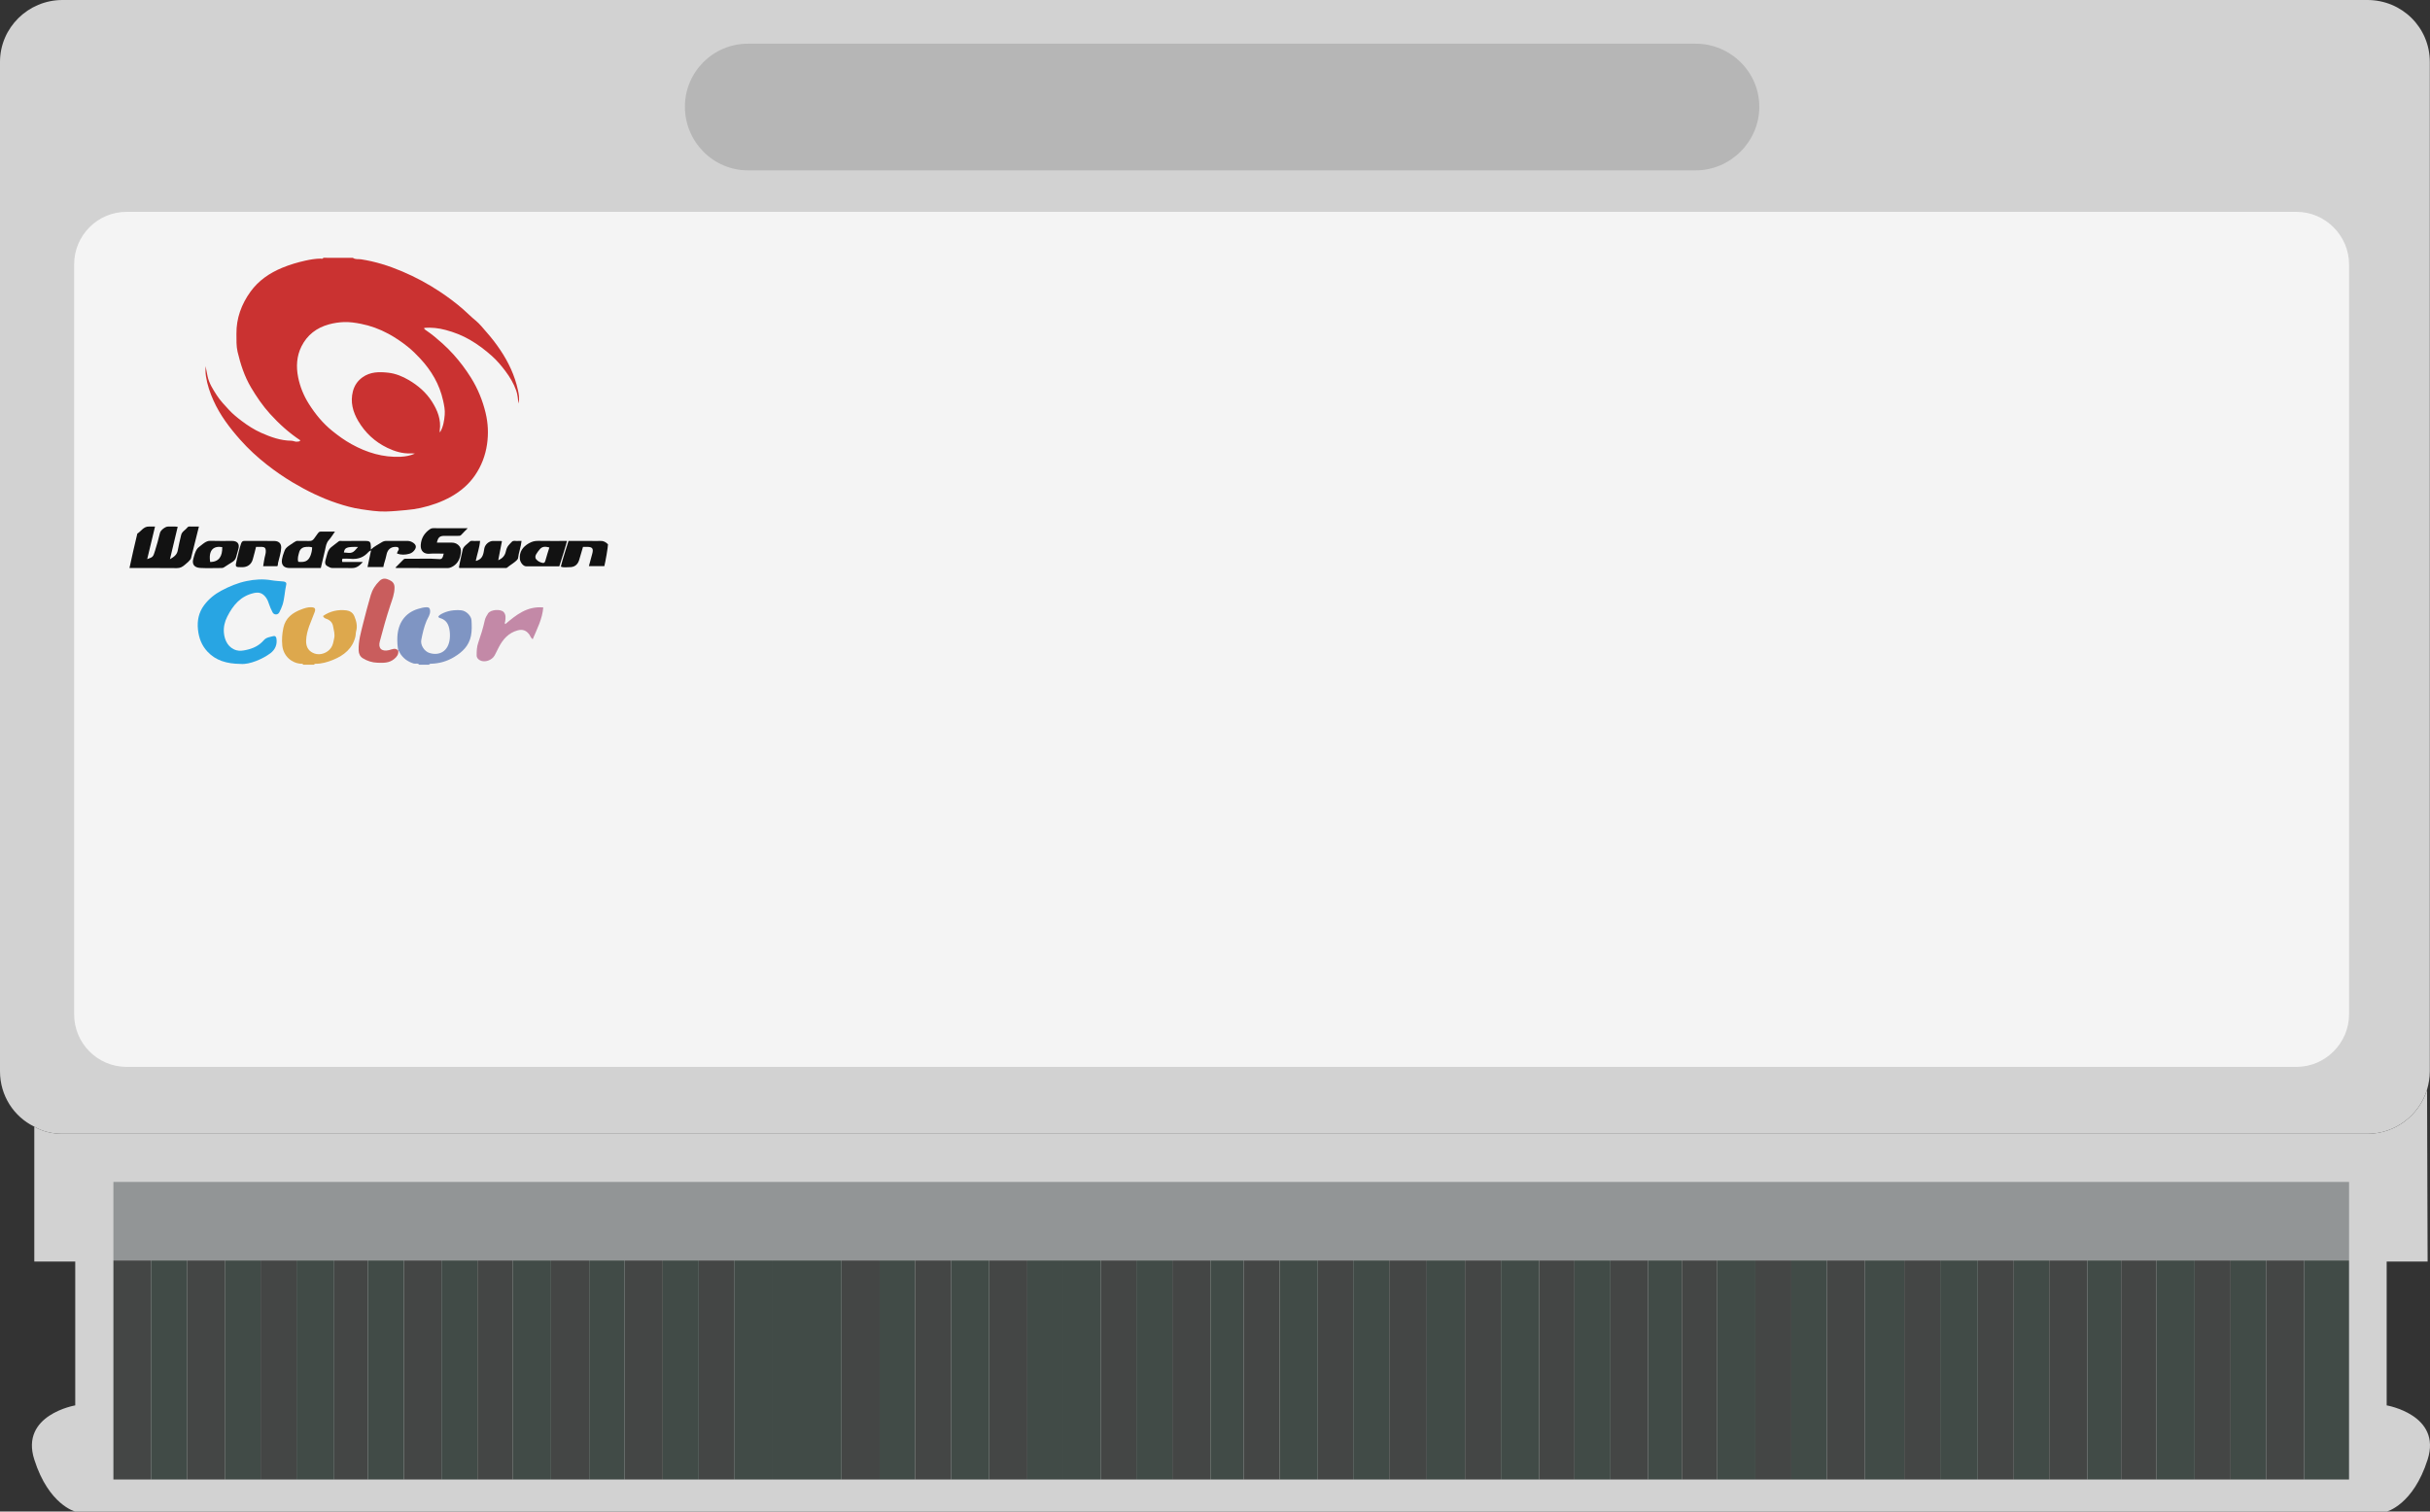 <svg enable-background="new 0 0 270.505 168.315" viewBox="0 0 270.505 168.315" xmlns="http://www.w3.org/2000/svg"><rect x="0" y="0" width="270.505" height="168.315" fill="#333333" stroke="none"/><path d="m263.527 0h-256.568c-3.818 0-6.959 3.079-6.959 6.898v112.395c0 2.71 1.54 5.05 3.818 6.159.924.554 2.032.801 3.141.801h256.567c3.141 0 5.789-2.094 6.651-4.927.185-.616.308-1.355.308-2.032v-112.396c.001-3.819-3.078-6.898-6.958-6.898z" fill="#d2d2d2"/><path d="m265.682 156.49v-16.013h4.557l-.062-19.153c-.862 2.833-3.51 4.927-6.651 4.927h-256.567c-1.109 0-2.217-.246-3.141-.801v15.027h4.557v16.013s-6.159 1.047-4.557 6.035c1.601 5.05 4.557 5.789 4.557 5.789h257.307s2.956-.739 4.557-5.789c1.602-4.988-4.557-6.035-4.557-6.035z" fill="#d2d2d2"/><path d="m261.495 29.438v83.511c0 3.203-2.649 5.851-5.851 5.851h-241.541c-3.264 0-5.85-2.648-5.85-5.851v-83.511c0-3.203 2.587-5.851 5.85-5.851h241.541c3.202.001 5.851 2.649 5.851 5.851z" fill="#f4f4f4"/><path d="m195.844 11.886c0 3.88-3.203 7.083-7.082 7.083h-105.498c-3.88 0-7.021-3.203-7.021-7.083s3.141-7.021 7.021-7.021h105.497c3.88.001 7.083 3.141 7.083 7.021z" fill="#b6b6b6"/><path d="m12.625 131.609h248.869v8.745h-248.869z" fill="#929596"/><path d="m16.813 140.355v24.388h-4.188v-24.388zm4.003 0v24.388h4.249v-24.388zm8.191 0v24.388h4.003v-24.388zm8.191 0v24.388h3.757v-24.388zm7.76 0v24.388h4.188v-24.388zm8.191 0v24.388h3.942v-24.388zm8.191 0v24.388h4.249v-24.388zm8.191 0v24.388h4.249v-24.388zm8.252 0v24.388h3.942v-24.388zm15.89 0v24.388h4.249v-24.388zm8.19 0v24.388h4.003v-24.388zm20.693 0v24.388h3.941v-24.388zm7.945 0v24.388h4.249v-24.388zm7.944 0v24.388h4.003v-24.388zm8.253 0v24.388h3.942v-24.388zm7.945 0v24.388h4.188v-24.388zm8.437 0v24.388h4.003v-24.388zm8.252 0v24.388h3.942v-24.388zm7.945 0v24.388h4.188v-24.388zm7.945 0v24.388h3.941v-24.388zm8.19 0v24.388h4.003v-24.388zm7.945 0v24.388h4.249v-24.388zm8.622 0v24.388h4.003v-24.388zm8.191 0v24.388h4.003v-24.388zm7.945 0v24.388h4.249v-24.388zm8.006 0v24.388h3.941v-24.388zm8.191 0v24.388h4.003v-24.388zm7.945 0v24.388h4.249v-24.388zm-142.141 0v24.388h4.249v-24.388z" fill="#444645"/><path d="m20.816 140.355v24.388h-4.003v-24.388zm4.25 0v24.388h3.942v-24.388zm7.944 0v24.388h4.188v-24.388zm7.945 0v24.388h4.003v-24.388zm8.191 0v24.388h4.003v-24.388zm7.944 0v24.388h4.249v-24.388zm8.499 0v24.388h3.941v-24.388zm8.191 0v24.388h4.003v-24.388zm12.194 0v24.388h3.757v-24.388zm3.757 0v24.388h3.942v-24.388zm8.191 0v24.388h3.941v-24.388zm7.944 0v24.388h4.249v-24.388zm12.441 0v24.388h4.249v-24.388zm8.191 0v24.388h4.003v-24.388zm8.252 0v24.388h3.695v-24.388zm7.699 0v24.388h4.249v-24.388zm8.191 0v24.388h4.003v-24.388zm8.19 0v24.388h4.249v-24.388zm8.253 0v24.388h4.249v-24.388zm8.191 0v24.388h4.003v-24.388zm8.191 0v24.388h3.757v-24.388zm7.698 0v24.388h4.249v-24.388zm8.253 0v24.388h3.942v-24.388zm8.191 0v24.388h4.372v-24.388zm8.375 0v24.388h4.188v-24.388zm8.191 0v24.388h3.941v-24.388zm8.191 0v24.388h3.757v-24.388zm7.698 0v24.388h4.249v-24.388zm8.253 0v24.388h3.942v-24.388zm8.191 0v24.388h4.988v-24.388zm-174.781 0v24.388h4.249v-24.388zm32.64 0v24.388h3.942v-24.388z" fill="#414b47"/><path d="m39.278 28.708c.274.208.615.121.916.167 1.589.244 3.102.721 4.574 1.346 1.473.625 2.882 1.381 4.21 2.265.902.6 1.776 1.249 2.597 1.969.463.406.893.848 1.374 1.238.465.378.836.873 1.237 1.324.547.616 1.05 1.273 1.51 1.96.912 1.363 1.603 2.828 1.954 4.433.099.454.208.932.066 1.518-.064-.556-.102-1.014-.254-1.444-.276-.78-.695-1.485-1.189-2.146-.455-.608-.943-1.189-1.51-1.695-.754-.672-1.551-1.282-2.431-1.792-.862-.499-1.773-.859-2.726-1.111-.777-.206-1.574-.306-2.391-.224 0 .137.112.197.208.261.651.438 1.246.942 1.83 1.466.437.392.845.803 1.238 1.239.72.799 1.361 1.654 1.93 2.563.764 1.219 1.303 2.539 1.637 3.934.275 1.147.331 2.31.159 3.488-.183 1.258-.625 2.413-1.334 3.45-.683 1-1.584 1.773-2.653 2.376-1.071.604-2.209.999-3.394 1.263-.519.116-1.053.187-1.589.236-.768.071-1.535.147-2.305.166-.926.023-1.836-.126-2.752-.258-.926-.134-1.813-.386-2.69-.677-1.722-.571-3.339-1.368-4.899-2.296-1.011-.602-1.975-1.269-2.896-1.991-1.063-.834-2.061-1.754-2.959-2.765-1.178-1.326-2.248-2.737-2.982-4.371-.387-.861-.688-1.744-.835-2.686-.061-.389-.065-.763-.044-1.148.076.379.141.757.222 1.133.173.795.602 1.456 1.028 2.117.384.595.88 1.108 1.357 1.626.425.462.925.863 1.428 1.243.667.504 1.376.959 2.139 1.301 1.072.48 2.176.878 3.375.889.233.002.439.147.683.101.12-.022.247.002.315-.145-1.254-.83-2.366-1.835-3.372-2.946-.809-.893-1.49-1.889-2.109-2.93-.739-1.243-1.175-2.594-1.504-3.983-.154-.65-.119-1.323-.127-1.99-.022-1.749.562-3.312 1.559-4.697.891-1.238 2.123-2.085 3.546-2.673.833-.344 1.69-.597 2.559-.79.547-.121 1.113-.22 1.685-.227.109-.001.256.077.325-.09 1.094.003 2.189.003 3.284.003zm9.693 19.448c.386-.636.473-1.3.534-1.962.05-.54-.066-1.07-.181-1.597-.397-1.806-1.304-3.337-2.55-4.676-.433-.465-.884-.912-1.385-1.314-.681-.546-1.399-1.032-2.163-1.445-.965-.522-1.992-.899-3.068-1.109-.615-.12-1.252-.214-1.874-.19-.555.021-1.12.105-1.67.256-1.374.377-2.414 1.179-3.05 2.443-.549 1.092-.611 2.28-.373 3.459.211 1.045.616 2.04 1.187 2.943.716 1.135 1.556 2.166 2.614 3.02.68.549 1.382 1.055 2.143 1.476 1.703.941 3.511 1.493 5.479 1.399.54-.026 1.07-.125 1.572-.349-.159-.023-.315-.029-.47-.023-.925.035-1.78-.227-2.601-.622-1.382-.665-2.466-1.677-3.236-2.986-.592-1.006-.902-2.113-.595-3.298.165-.637.503-1.155 1.053-1.556.886-.645 1.896-.632 2.882-.524.805.088 1.579.401 2.294.822 1.035.61 1.925 1.38 2.572 2.395.62.974 1.041 2.019.865 3.216-.009.055.009.112.021.222z" fill="#ca3231"/><g fill="#121212"><path d="m15.286 59.419c.431-.264.694-.803 1.294-.788.217.005.434.001.678.001-.297 1.236-.583 2.425-.872 3.627.67-.234.653-.251.867-.917.213-.664.39-1.336.556-2.011.072-.293.596-.701.893-.697.357.005.717-.03 1.079.025-.284 1.189-.563 2.361-.861 3.609.458-.264.789-.502.871-.998.095-.568.246-1.125.371-1.688.089-.401.478-.553.699-.846.129-.17.316-.094.48-.101.263-.01.527-.003.802-.003-.29 1.16-.574 2.275-.846 3.393-.061.251-.036.207-.357.552-.389.334 0 0-.389.334-.252.216-.505.353-.862.349-1.759-.019-3.518-.009-5.277-.009.002-.095.855-3.821.874-3.832z"/><path d="m67.274 63.039c-.558 0-1.133 0-1.719 0 .123-.455.245-.914.371-1.373.161-.585.023-.771-.576-.772-.141 0-.281 0-.451 0-.141.485-.275.975-.426 1.459-.17.542-.534.814-1.087.8-.316-.008-.647.078-.954-.064.132-.641.773-2.56.854-2.854h2.598c.312 0 .626.014.937-.004.358-.02.626.134.86.381-.001.313-.277 1.912-.407 2.427z"/><path d="m41.282 61.197c.397-.374.83-.567 1.224-.822.172-.111.361-.149.57-.146.738.01 1.476.01 2.214.001.24-.003.446.045.655.174.361.223.453.488.214.827-.143.204-.336.357-.587.428-.464.13-.919.144-1.373-.02.016-.084.02-.114.028-.143.052-.175.289-.322.089-.535-.1-.106-.521-.073-.705.006-.423.181-.547.561-.621.948-.079.418-.253.804-.316 1.222-.6 0-1.177 0-1.761 0 .131-.622.258-1.224.392-1.856-.235.083-.343.25-.473.373-.537.507-1.167.639-1.875.564-.277-.029-.559-.005-.825-.005-.08.129-.062.231-.023.364h2.282c-.327.369-.667.678-1.183.675-.691-.005-1.382.002-2.073-.004-.134-.001-.262.006-.405-.059-.461-.21-.653-.323-.46-.949.144-.466.185-.965.59-1.303.27-.225.559-.427.833-.648.115-.093.24-.052.359-.052.879-.005 1.759-.004 2.638-.003.479.001.58.105.593.604.002.094-.001.188-.001.359zm-1.422-.295c-1.259-.029-1.5.069-1.577.618.928.106.984.085 1.577-.618z"/><path d="m44.012 63.211c.311-.312.611-.602.898-.904.105-.111.223-.094.345-.092 1.221.028 2.442-.059 3.662.043.261.022.372-.117.477-.609-.536 0-1.065-.035-1.587.009-.606.051-1.016-.3-.97-.978.052-.759.405-1.319 1.004-1.745.105-.075.236-.121.388-.12 1.252.009 2.505.005 3.836.005-.275.28-.508.504-.724.743-.114.126-.25.105-.387.105-.503.001-1.005-.003-1.508.001-.496.004-.692.177-.811.753.552 0 1.094.005 1.635-.002.366-.005.669.134.883.415.213.281.166.641.11.949-.107.592-.415 1.081-.983 1.357-.136.066-.275.114-.438.114-1.901-.007-3.802-.005-5.703-.006-.028 0-.054-.015-.127-.038z"/><path d="m55.476 62.383c.425-.196.721-.476.831-.97.136-.61.365-.75.663-1.074.176-.192.412-.08.62-.101.152-.015.307-.003.469-.003-.067.68-.319 1.277-.39 1.913-.034.309-1.005.837-1.184 1.029-.078.084-.166.074-.257.074-1.679 0-3.358-.001-5.037-.003-.028 0-.057-.022-.106-.042.109-.668.276-1.33.419-1.993.084-.391.501-.617.786-.899.165-.163.386-.059.581-.076.17-.015.342-.003.57-.003-.066.771-.325 1.479-.476 2.191.069.066.092.008.128-.003.669-.206.726-.787.818-1.341.075-.451.521-.846.982-.846.298-.001.596 0 .894.003.029 0 .058.02.087.032-.125.681-.436 2.146-.398 2.112z"/><path d="m37.286 59.197c-.256.359-.441.675-.681.94-.286.316-.331.701-.416 1.083-.149.666-.312 1.329-.477 2.03-.627 0-1.252 0-1.877 0-.533 0-1.067.002-1.6 0-.638-.003-.944-.341-.845-.97.044-.281.138-.558.238-.826.096-.256.139-.367.374-.564.171-.143 0 0 .638-.446.399-.245.356-.22.586-.213.392.012.785-.002 1.177.006.227.005.393-.028.56-.262.389-.543.25-.358.389-.543.077-.103.158-.236.327-.236.512.003 1.022.001 1.607.001zm-2.539 1.751c-.276-.083-.464-.054-.649-.051-.311.004-.68.17-.791.585-.082.309-.226.707-.102 1.078.685.062 1.087-.035 1.348-.668.105-.254.194-.621.194-.944z"/><path d="m26.299 61.99c-.06.247-.191.429-.396.563-.318.208-.646.4-.959.614-.129.088-.26.083-.398.083-.754 0-1.51.033-2.262-.01-.666-.038-.934-.427-.765-1.008.059-.203.104-.418.178-.607.109-.278.206-.556.512-.763.547-.419.356-.291.547-.419.201-.135.407-.229.678-.22.8.028 1.602.01 2.404.01.603 0 .871.343.691.926-.044.142-.194.682-.23.831zm-2.903.586c1.014 0 1.367-.679 1.343-1.655-.958-.155-1.551.307-1.343 1.655z"/><path d="m62.262 63.062c-1.226 0-2.463.005-3.699-.003-.314-.002-.657-.439-.691-.807-.075-.817.317-1.351.991-1.749.33-.195.66-.283 1.045-.276 1.065.019 2.131.007 3.208.007-.046.267-.649 2.206-.854 2.828zm-1.107-2.1c-.421-.109-.771-.156-1.077.213-.138.166-.274.339-.379.518-.094.161-.172.384-.01.583.183.225.432.339.701.403.176.042.27-.054.32-.246.126-.477.285-.947.445-1.471z"/><path d="m26.837 60.524c.087-.225.17-.293.385-.292 1.115.005 2.231-.013 3.346.01.435.009.75.252.735.733-.019.593-.223 1.136-.349 1.699-.026.117-.002.246-.079.371-.504 0-1.017 0-1.58 0 .078-.435.126-.856.238-1.259.043-.156.059-.303.057-.455-.004-.292-.133-.423-.419-.435-.218-.009-.437-.002-.668-.002-.125.481-.234.95-.37 1.411-.161.549-.588.851-1.161.852-.819.001-.801.005-.621-.788.059-.264.351-1.499.486-1.845z"/></g><path d="m33.753 74.017c-.05-.143-.174-.102-.277-.11-1.023-.075-1.933-.866-2.052-2.025-.069-.672-.015-1.32.12-1.969.232-1.121 1.035-1.698 2.028-2.066.333-.123.68-.243 1.051-.231.426.014.543.146.404.538-.185.525-.421 1.032-.606 1.558-.185.527-.328 1.061-.345 1.632-.022.766.338 1.216.935 1.426.653.23 1.442-.062 1.836-.63.224-.324.271-.684.352-1.057.103-.472-.04-.879-.113-1.313-.071-.421-.299-.679-.687-.836-.159-.064-.359-.101-.437-.343.784-.546 1.67-.739 2.604-.624.362.045.713.244.88.648.226.548.364 1.094.196 1.687-.054.189-.034.399-.081.591-.321 1.317-1.257 2.07-2.435 2.562-.648.27-1.328.468-2.046.46-.062-.001-.091.05-.113.101-.405.001-.81.001-1.214.001z" fill="#dda84d"/><path d="m46.663 74.017c-.163-.221-.408-.071-.61-.133-.674-.208-1.202-.591-1.556-1.207-.043-.074-.046-.183-.158-.206l.008.008c-.108-.52-.137-1.047-.111-1.576.077-1.518.851-2.662 2.291-3.099.308-.093.624-.179.953-.188.279-.008.384.116.401.394.026.433-.243.761-.395 1.117-.294.691-.448 1.409-.59 2.134-.111.567.34 1.268.909 1.447 1.094.344 2.117-.173 2.264-1.59.038-.37.023-.751-.061-1.139-.136-.628-.459-1.007-1.067-1.168-.048-.013-.086-.063-.159-.118.075-.149.188-.236.335-.316.695-.381 1.444-.487 2.217-.42.541.047 1.13.596 1.156 1.148.026.558.052 1.119-.062 1.689-.224 1.122-.953 1.809-1.86 2.359-.787.477-1.652.732-2.578.754-.093.002-.184.005-.226.11-.365 0-.733 0-1.101 0z" fill="#7f95c3"/><path d="m26.775 73.928c-1.539-.019-2.755-.373-3.688-1.376-.629-.676-.949-1.497-1.048-2.44-.108-1.021.089-1.934.693-2.738.507-.675 1.158-1.207 1.908-1.606.894-.476 1.823-.865 2.819-1.069.912-.187 1.825-.248 2.76-.086.422.073.865.089 1.298.132.247.024.404.111.344.371-.171.736-.178 1.498-.407 2.228-.094.299-.226.571-.362.841-.156.309-.586.31-.747.004-.176-.334-.325-.686-.441-1.044-.062-.193-.14-.384-.247-.538-.355-.513-.749-.714-1.379-.574-1.507.335-2.343 1.37-2.981 2.63-.276.545-.428 1.149-.374 1.786.075.893.518 1.73 1.426 1.966.347.09.668.039 1.014-.032.791-.161 1.474-.479 2.006-1.096.281-.327.697-.354 1.072-.458.181-.05.301.071.332.274.106.682-.151 1.242-.669 1.635-.792.599-2.315 1.296-3.329 1.19z" fill="#28a5e3"/><path d="m44.34 72.471c.032.397-.142.645-.458.907-.572.472-1.211.436-1.863.417-.587-.018-1.141-.193-1.633-.5-.296-.185-.45-.486-.462-.877-.033-1.048.262-2.035.508-3.031.259-1.043.538-2.082.838-3.114.179-.615.515-1.144.985-1.596.358-.345.718-.271 1.094-.094.345.162.568.382.57.83.004.71-.257 1.344-.47 1.988-.441 1.328-.815 2.673-1.17 4.025-.205.78.217 1.154 1.021.968.345-.08.733-.329 1.049.086z" fill="#c95d5d"/><path d="m59.3 71.183c-.233-.174-.262-.366-.366-.512-.338-.475-.756-.63-1.319-.476-1.005.276-1.625.982-2.086 1.865-.16.307-.304.622-.47.925-.294.535-1.099.82-1.613.549-.2-.105-.384-.269-.386-.556-.003-.476.015-.943.173-1.4.284-.82.546-1.645.73-2.496.06-.277.213-.545.372-.785.286-.43 1.417-.512 1.744-.133.266.308.203.686.154 1.048-.011.084-.096.158.016.286 1.197-1.016 2.417-2.023 4.228-1.859-.109 1.294-.687 2.377-1.177 3.544z" fill="#c389a7"/></svg>